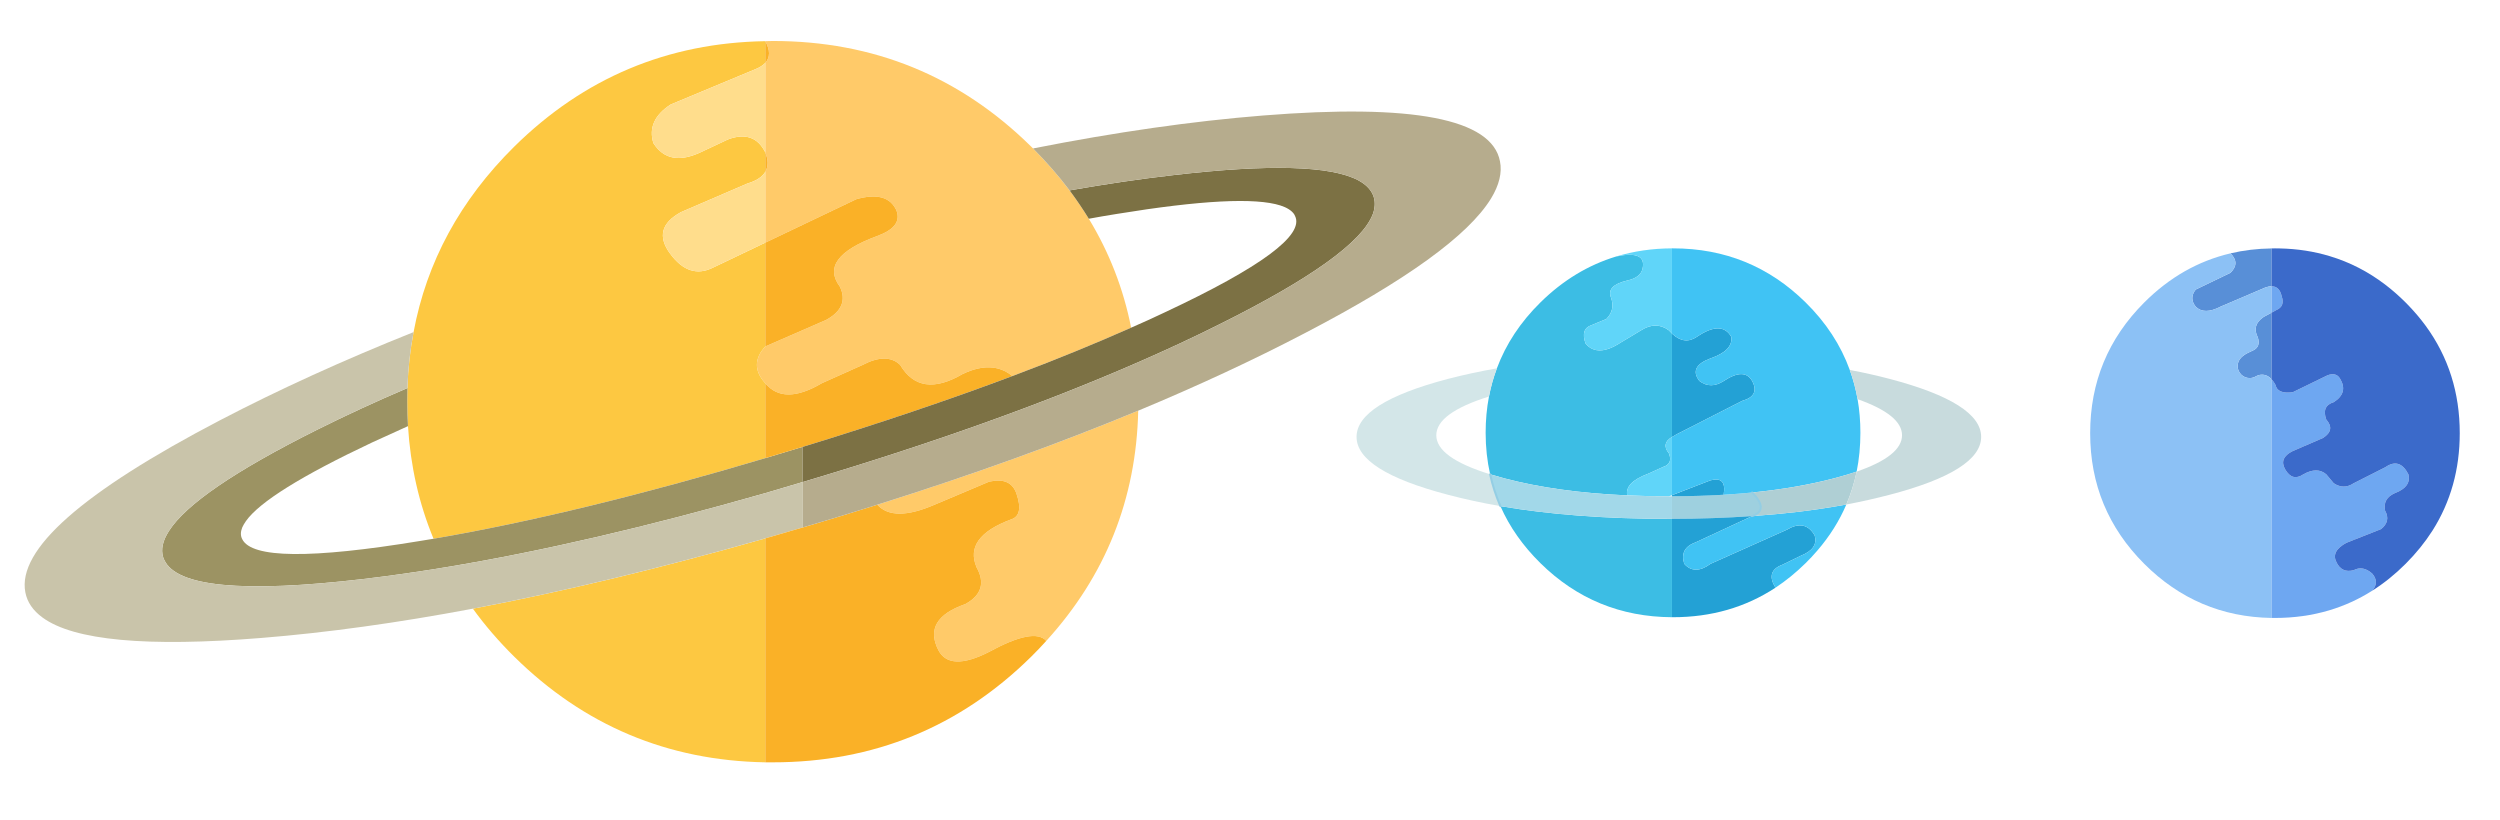 
<svg xmlns="http://www.w3.org/2000/svg" version="1.1" xmlns:xlink="http://www.w3.org/1999/xlink" preserveAspectRatio="none" x="0px" y="0px" width="305px" height="100px" viewBox="0 0 305 100">
<defs>
<filter id="Filter_1" x="-20%" y="-20%" width="140%" height="140%" color-interpolation-filters="sRGB">
<feFlood flood-color="#000000" flood-opacity="1" in="SourceGraphic" result="result1"/>

<feComposite in2="SourceGraphic" in="result1" operator="in" result="result2"/>

<feGaussianBlur in="result2" stdDeviation="1.333,1.333" result="result3"/>

<feOffset dx="2.4492935982947064e-16" dy="4" in="result3" result="result4"/>

<feComposite in2="result4" in="SourceGraphic" operator="over" result="result5"/>
</filter>

<g id="saturno_0_Layer0_0_FILL">
<path fill="#FFCA69" stroke="none" d="
M 264.5 130
Q 251.8 134.8 255.25 143 258.75 149.35 252.25 153 240.75 157.05 245 165.5 248.05 171.45 258.6 166 270.7 159.3 273.95 163 297.8 136.45 298.6 100.45 266.75 113.85 228.65 126 232.95 130.85 244 126
L 258.6 119.75
Q 264.4 118.4 265.95 123 267.95 128.9 264.5 130
M 270.4 29.2
Q 270.15 28.95 269.9 28.7 241.15 0 200.6 0 199.6 0 198.6 0.05 200.6 3.7 198.6 5.95
L 198.6 30.25
Q 199.85 33.4 198.6 35.55
L 198.6 54.8 223 43
Q 231.3 40.6 233.75 46 235.5 50.45 228.6 53 212.8 58.9 218.6 66.75 221.2 72.25 215 75.75
L 198.6 83
Q 194.1 88 198.6 93 203.55 99.1 213.75 93
L 224.75 88
Q 231.2 84.6 234.75 88 240.15 97.25 251.5 90.5 259.55 86.6 264.85 91.05 282.05 84.5 296.7 77.9 293.6 62.05 285.35 48.3 282.95 44.35 280.2 40.6 275.8 34.7 270.4 29.2 Z"/>

<path fill="#FDC841" stroke="none" d="
M 198.6 196
L 198.6 135.15
Q 156.45 147.3 120.2 154.25 125.05 161.05 131.3 167.3 159.3 195.3 198.6 196
M 195.75 7.75
Q 197.65 7 198.6 5.95
L 198.6 0.05
Q 159.3 0.7 131.3 28.7 109.55 50.5 104.3 79.1 102.9 86.45 102.65 94.3 102.6 96.1 102.6 98 102.6 101.35 102.8 104.65 103.8 120.95 109.65 135.25 148.6 128.45 198.6 113.35
L 198.6 93
Q 194.1 88 198.6 83
L 198.6 54.8 184.45 61.65
Q 178.15 64.75 173.1 57.8 168.05 50.9 176 46.5
L 193.75 38.75
Q 197.4 37.65 198.6 35.55
L 198.6 30.25
Q 195.55 24.1 188.6 26.75
L 181.25 30.25
Q 172.7 34.3 168.6 27.75 166.7 21.55 173.25 17.25
L 195.75 7.75 Z"/>

<path fill="#9C9363" stroke="none" d="
M 208.1 120
Q 208.35 119.9 208.6 119.85
L 208.6 110.3 208.55 110.3
Q 203.5 111.85 198.6 113.35 148.6 128.45 109.65 135.25 107.85 135.55 106.05 135.85 62.1 143.2 58.35 135.35 57.65 134 58.35 132.2 58.7 131.4 59.35 130.45 64.8 122.65 93.15 109.1 97.85 106.9 102.8 104.65 102.6 101.35 102.6 98 102.6 96.1 102.65 94.3 89.85 99.85 78.5 105.6 45.5 122.3 38.7 133.15 36.2 137.1 37.15 140.25 37.25 140.65 37.45 141 42.35 151.95 90.75 146.2 101.6 144.9 113.2 142.95 151.55 136.5 198.6 122.85 203.3 121.45 208.1 120 Z"/>

<path fill="#C9C4AA" stroke="none" d="
M 205.7 133.05
Q 207.15 132.6 208.6 132.2
L 208.6 119.85
Q 208.35 119.9 208.1 120 203.3 121.45 198.6 122.85 151.55 136.5 113.2 142.95 101.6 144.9 90.75 146.2 42.35 151.95 37.45 141 37.25 140.65 37.15 140.25 36.2 137.1 38.7 133.15 45.5 122.3 78.5 105.6 89.85 99.85 102.65 94.3 102.9 86.45 104.3 79.1 76.05 90.55 52.5 103 -3.1 132.4 0.2 149.8 0.95 153.8 4.8 156.65 17.35 166 63.55 162.2 89.8 160.05 120.2 154.25 156.45 147.3 198.6 135.15 202.15 134.1 205.7 133.05 Z"/>

<path fill="#FAB127" stroke="none" d="
M 208.6 132.2
Q 207.15 132.6 205.7 133.05 202.15 134.1 198.6 135.15
L 198.6 196
Q 199.6 196 200.6 196 241.15 196 269.9 167.3 272 165.2 273.95 163 270.7 159.3 258.6 166 248.05 171.45 245 165.5 240.75 157.05 252.25 153 258.75 149.35 255.25 143 251.8 134.8 264.5 130 267.95 128.9 265.95 123 264.4 118.4 258.6 119.75
L 244 126
Q 232.95 130.85 228.65 126 218.85 129.15 208.6 132.2
M 198.6 35.55
Q 199.85 33.4 198.6 30.25
L 198.6 35.55
M 198.6 5.95
Q 200.6 3.7 198.6 0.05
L 198.6 5.95
M 233.75 46
Q 231.3 40.6 223 43
L 198.6 54.8 198.6 83 215 75.75
Q 221.2 72.25 218.6 66.75 212.8 58.9 228.6 53 235.5 50.45 233.75 46
M 264.85 91.05
Q 259.55 86.6 251.5 90.5 240.15 97.25 234.75 88 231.2 84.6 224.75 88
L 213.75 93
Q 203.55 99.1 198.6 93
L 198.6 113.35
Q 203.5 111.85 208.55 110.3
L 208.6 110.3
Q 239.5 100.7 264.85 91.05 Z"/>

<path fill="#FFDD8C" stroke="none" d="
M 198.6 35.55
Q 197.4 37.65 193.75 38.75
L 176 46.5
Q 168.05 50.9 173.1 57.8 178.15 64.75 184.45 61.65
L 198.6 54.8 198.6 35.55
M 198.6 5.95
Q 197.65 7 195.75 7.75
L 173.25 17.25
Q 166.7 21.55 168.6 27.75 172.7 34.3 181.25 30.25
L 188.6 26.75
Q 195.55 24.1 198.6 30.25
L 198.6 5.95 Z"/>

<path fill="#7C7144" stroke="none" d="
M 340.4 47.05
Q 340.5 47.3 340.65 47.55 344.45 55.35 305.7 73.75 301.35 75.85 296.7 77.9 282.05 84.5 264.85 91.05 239.5 100.7 208.6 110.3
L 208.6 119.85
Q 259.85 104.4 298.1 87.5 309.8 82.35 320.25 77.05 357.25 58.4 361.5 47.05 362.4 44.55 361.75 42.4 360.9 39.65 357.6 37.85 346.5 31.9 308 36.45 294.7 38 280.2 40.6 282.95 44.35 285.35 48.3 289.1 47.6 292.8 47 326.6 41.4 336.75 44.7 339.35 45.55 340.4 47.05 Z"/>

<path fill="#B6AC8D" stroke="none" d="
M 393.2 42.8
Q 396.5 37.3 395.6 32.7 392.35 15.35 332.05 20.25 303.65 22.55 270.4 29.2 275.8 34.7 280.2 40.6 294.7 38 308 36.45 346.5 31.9 357.6 37.85 360.9 39.65 361.75 42.4 362.4 44.55 361.5 47.05 357.25 58.4 320.25 77.05 309.8 82.35 298.1 87.5 259.85 104.4 208.6 119.85
L 208.6 132.2
Q 218.85 129.15 228.65 126 266.75 113.85 298.6 100.45 322.65 90.3 343.15 79.45 384.05 57.9 393.2 42.8 Z"/>
</g>

<g id="tierra_0_Layer0_0_FILL">
<path fill="#588FD7" stroke="none" d="
M 119.5 74.3
Q 119.25 74.4 119 74.55
L 115.25 76.35
Q 112.45 77.7 110.3 79.8 107.75 82.4 107.75 86 107.75 89.6 110.3 92.15 112.9 94.75 116.5 94.75 117.65 94.75 118.65 94.5 120.05 94.15 121.3 93.35
L 122.95 92.65
Q 128.4 91.2 132.5 95.6
L 132.5 47 126.7 50.1
Q 117.85 56.15 122.5 65.1 124.55 71.65 119.5 74.3
M 127.95 28.6
Q 130.5 27.7 132.5 27.7
L 132.5 0.05
Q 116.85 0.25 102.5 3.65 109.75 10.75 102.5 17.85
L 77.1 30.1
Q 72.15 36.35 77.1 42.6 83.3 48.8 95.2 42.6
L 127.95 28.6 Z"/>

<path fill="#8CC1F5" stroke="none" d="
M 132.5 27.7
Q 130.5 27.7 127.95 28.6
L 95.2 42.6
Q 83.3 48.8 77.1 42.6 72.15 36.35 77.1 30.1
L 102.5 17.85
Q 109.75 10.75 102.5 3.65 67.05 12 39.5 39.55 0 79.1 0 135 0 190.95 39.5 230.45 78.15 269.1 132.5 270
L 132.5 95.6
Q 128.4 91.2 122.95 92.65
L 121.3 93.35
Q 120.05 94.15 118.65 94.5 117.65 94.75 116.5 94.75 112.9 94.75 110.3 92.15 107.75 89.6 107.75 86 107.75 82.4 110.3 79.8 112.45 77.7 115.25 76.35
L 119 74.55
Q 119.25 74.4 119.5 74.3 124.55 71.65 122.5 65.1 117.85 56.15 126.7 50.1
L 132.5 47 132.5 27.7 Z"/>

<path fill="#6EA7F1" stroke="none" d="
M 132.5 47
L 135.95 45.1
Q 142.45 42.35 139.95 35.1 138.35 27.7 132.5 27.7
L 132.5 47
M 182.5 95.1
Q 179.7 90.4 173.45 92.7
L 148 105.1
Q 136.85 106.55 135.45 99.85 134.1 97.3 132.5 95.6
L 132.5 270
Q 133.75 270 135 270 155.9 270 174.55 264.45 191.2 259.5 206.05 250.1 211.45 243.85 206.05 237.6 199.3 231.55 192.5 235.1 183.85 237.4 179.95 229.35 175.75 221.25 187.2 215.1
L 212.5 205.1
Q 219.75 199.3 215.45 191.6 213.65 182.8 222.5 178.85 234.75 174.25 232.5 165.1 226.1 152.6 215.7 159.85
L 192.5 171.6
Q 185.25 176.45 177.95 171.6
L 172.5 165.1
Q 165.85 159.35 155.7 165.1 147.7 170.5 142.5 161.5 137.7 153.2 147.95 148.1
L 169.95 138.6
Q 179.3 132.75 172.5 125.1 168.9 115.1 177.95 112.35 188.8 105.45 182.5 95.1 Z"/>

<path fill="#3B6ACA" stroke="none" d="
M 232.7 41.85
Q 231.6 40.7 230.45 39.55 223.25 32.35 215.5 26.45 196.85 12.25 175.05 5.7 157.75 0.45 138.45 0.05 136.75 0 135 0 133.75 0 132.5 0.05
L 132.5 27.7
Q 138.35 27.7 139.95 35.1 142.45 42.35 135.95 45.1
L 132.5 47 132.5 95.6
Q 134.1 97.3 135.45 99.85 136.85 106.55 148 105.1
L 173.45 92.7
Q 179.7 90.4 182.5 95.1 188.8 105.45 177.95 112.35 168.9 115.1 172.5 125.1 179.3 132.75 169.95 138.6
L 147.95 148.1
Q 137.7 153.2 142.5 161.5 147.7 170.5 155.7 165.1 165.85 159.35 172.5 165.1
L 177.95 171.6
Q 185.25 176.45 192.5 171.6
L 215.7 159.85
Q 226.1 152.6 232.5 165.1 234.75 174.25 222.5 178.85 213.65 182.8 215.45 191.6 219.75 199.3 212.5 205.1
L 187.2 215.1
Q 175.75 221.25 179.95 229.35 183.85 237.4 192.5 235.1 199.3 231.55 206.05 237.6 211.45 243.85 206.05 250.1 218.95 241.95 230.45 230.45 241.9 219 250.1 206.15 270 174.7 270 135 270 90.7 245.2 56.7 239.55 49 232.7 41.85 Z"/>
</g>

<g id="urano_0_Layer0_0_FILL">
<path fill="#3CBDE4" stroke="none" d="
M 151.5 132
Q 150.75 132 150 132 104.7 132 69.1 125.8 75.65 140.95 88.35 153.65 114.5 179.8 151.5 180
L 151.5 132
M 137.35 10
Q 139.45 0.8 124.75 3.95 104.5 10.2 88.35 26.35 73.9 40.8 67.4 58.55 64.95 65.15 63.6 72.3 62 80.8 62 90 62 100.55 64.15 110.25 67.4 111.25 71.05 112.25 96.45 119.05 130 120.55 128.75 114.3 140 110
L 147.15 106.7
Q 152.1 105.1 150 100 146.2 95.25 151.5 92.05
L 151.5 41.6
Q 150.75 40.9 150 40 143.8 35.35 136.65 40
L 126.9 45.95
Q 115.7 53.4 110 46.45 107.45 39.3 112.9 37.45
L 120 34.45
Q 124.4 29.9 122.15 23.85 120.05 18.1 130 15.7 136.35 14.3 137.35 10 Z"/>

<path fill="#60D5F9" stroke="none" d="
M 150 100
Q 152.1 105.1 147.15 106.7
L 140 110
Q 128.75 114.3 130 120.55 139.65 121 150 121
L 151.5 120.45 151.5 92.05
Q 146.2 95.25 150 100
M 124.75 3.95
Q 139.45 0.8 137.35 10 136.35 14.3 130 15.7 120.05 18.1 122.15 23.85 124.4 29.9 120 34.45
L 112.9 37.45
Q 107.45 39.3 110 46.45 115.7 53.4 126.9 45.95
L 136.65 40
Q 143.8 35.35 150 40 150.75 40.9 151.5 41.6
L 151.5 0
Q 137.35 0.05 124.75 3.95 Z"/>

<path fill="#A2D8E9" stroke="none" d="
M 71.05 112.25
Q 67.4 111.25 64.15 110.25 65.9 118.3 69.1 125.8 104.7 132 150 132 150.75 132 151.5 132
L 151.5 121
Q 150.85 121 150.15 121 150.1 121 150 121 139.65 121 130 120.55 96.45 119.05 71.05 112.25 Z"/>

<path fill="#D3E6E8" stroke="none" d="
M 63.6 72.3
Q 64.95 65.15 67.4 58.55 55.05 60.75 43.9 63.7 0 75.45 0 92 0 108.55 43.9 120.25 55.85 123.45 69.1 125.8 65.9 118.3 64.15 110.25 38.3 102.15 38.3 91.2 38.3 80.35 63.6 72.3 Z"/>

<path fill="#9ED0DF" stroke="none" d="
M 190 130.65
Q 198.25 127.65 190 119.15 183.35 119.8 176.3 120.25 164.45 120.95 151.5 121
L 151.5 132
Q 171.7 131.95 190 130.65 Z"/>

<path fill="#23A1D5" stroke="none" d="
M 176.3 120.25
Q 177.9 111.05 170 113.2
L 151.5 120.45 151.5 121
Q 164.45 120.95 176.3 120.25
M 219.35 145.75
Q 221 143.25 220 140 217.1 135 212.7 135.2 210.05 135.25 206.9 137.2
L 170 153.95
Q 162.4 159.65 157.4 153.95 156.8 152.05 156.85 150.45 156.95 145.6 162.9 143.45
L 190 130.65
Q 171.7 131.95 151.5 132
L 151.5 180
Q 151.75 180 152 180 179.6 180 201.2 165.6 196.35 157.55 204.4 154.45
L 213.4 150
Q 217.7 148.25 219.35 145.75
M 180 43.2
Q 175.4 34.9 163.4 43.2 157.45 47.3 151.5 41.6
L 151.5 92.05
Q 151.8 91.85 152.15 91.7 153.5 90.8 155.15 90
L 185.15 74.45
Q 193.85 72 190 64.7 186.3 58.05 176.4 64.7 170.05 68.9 164.65 64.7 159.4 57.7 170 53.7 180.85 49.9 180 43.2 Z"/>

<path fill="#40C3F4" stroke="none" d="
M 221.35 147.45
Q 230.2 137 235.25 125 224.05 127.1 211.9 128.6 201.3 129.85 190 130.65
L 162.9 143.45
Q 156.95 145.6 156.85 150.45 156.8 152.05 157.4 153.95 162.4 159.65 170 153.95
L 206.9 137.2
Q 210.05 135.25 212.7 135.2 217.1 135 220 140 221 143.25 219.35 145.75 217.7 148.25 213.4 150
L 204.4 154.45
Q 196.35 157.55 201.2 165.6 208.8 160.5 215.65 153.65 218.7 150.6 221.35 147.45
M 163.4 43.2
Q 175.4 34.9 180 43.2 180.85 49.9 170 53.7 159.4 57.7 164.65 64.7 170.05 68.9 176.4 64.7 186.3 58.05 190 64.7 193.85 72 185.15 74.45
L 155.15 90
Q 153.5 90.8 152.15 91.7 151.8 91.85 151.5 92.05
L 151.5 120.45 170 113.2
Q 177.9 111.05 176.3 120.25 183.35 119.8 190 119.15 211.6 116.95 229.25 112.25 235.25 110.65 240.2 108.95 242 99.85 242 90 242 81.5 240.65 73.6 239.35 66.2 236.9 59.35 230.4 41.1 215.65 26.35 189.3 0 152 0 151.75 0 151.5 0
L 151.5 41.6
Q 157.45 47.3 163.4 43.2 Z"/>

<path fill="#AFCFD4" stroke="none" d="
M 240.2 108.95
Q 235.25 110.65 229.25 112.25 211.6 116.95 190 119.15 198.25 127.65 190 130.65 201.3 129.85 211.9 128.6 224.05 127.1 235.25 125 238.5 117.25 240.2 108.95 Z"/>

<path fill="#C8DBDD" stroke="none" d="
M 300 92
Q 300 75.45 256.05 63.7 246.9 61.25 236.9 59.35 239.35 66.2 240.65 73.6 262 81.25 262 91.2 262 101.3 240.2 108.95 238.5 117.25 235.25 125 246.1 122.9 256.05 120.25 300 108.55 300 92 Z"/>
</g>

<path id="urano_0_Layer0_0_1_STROKES" stroke="#94CEE4" stroke-width="1" stroke-linejoin="round" stroke-linecap="round" fill="none" d="
M 190 119.15
Q 198.25 127.65 190 130.65
M 69.1 125.8
Q 65.9 118.3 64.15 110.25"/>
</defs>

<g filter="url(#Filter_1)" transform="matrix( 1, 0, 0, 1, 0,0) ">
<g transform="matrix( 1, 0, 0, 1, 3,-65.95) ">
<g transform="matrix( 0.455, 0, 0, 0.449, 0,66.95) ">
<g transform="matrix( 1, 0, 0, 1, 0,0) ">
<use xlink:href="#saturno_0_Layer0_0_FILL"/>
</g>
</g>

<g transform="matrix( 0.167, 0, 0, 0.167, 252,92.25) ">
<g transform="matrix( 1, 0, 0, 1, 0,0) ">
<use xlink:href="#tierra_0_Layer0_0_FILL"/>
</g>
</g>

<g transform="matrix( 0.254, 0, 0, 0.25, 162.5,92.25) ">
<g transform="matrix( 1, 0, 0, 1, 0,0) ">
<use xlink:href="#urano_0_Layer0_0_FILL"/>

<use xlink:href="#urano_0_Layer0_0_1_STROKES"/>
</g>
</g>
</g>
</g>
</svg>
